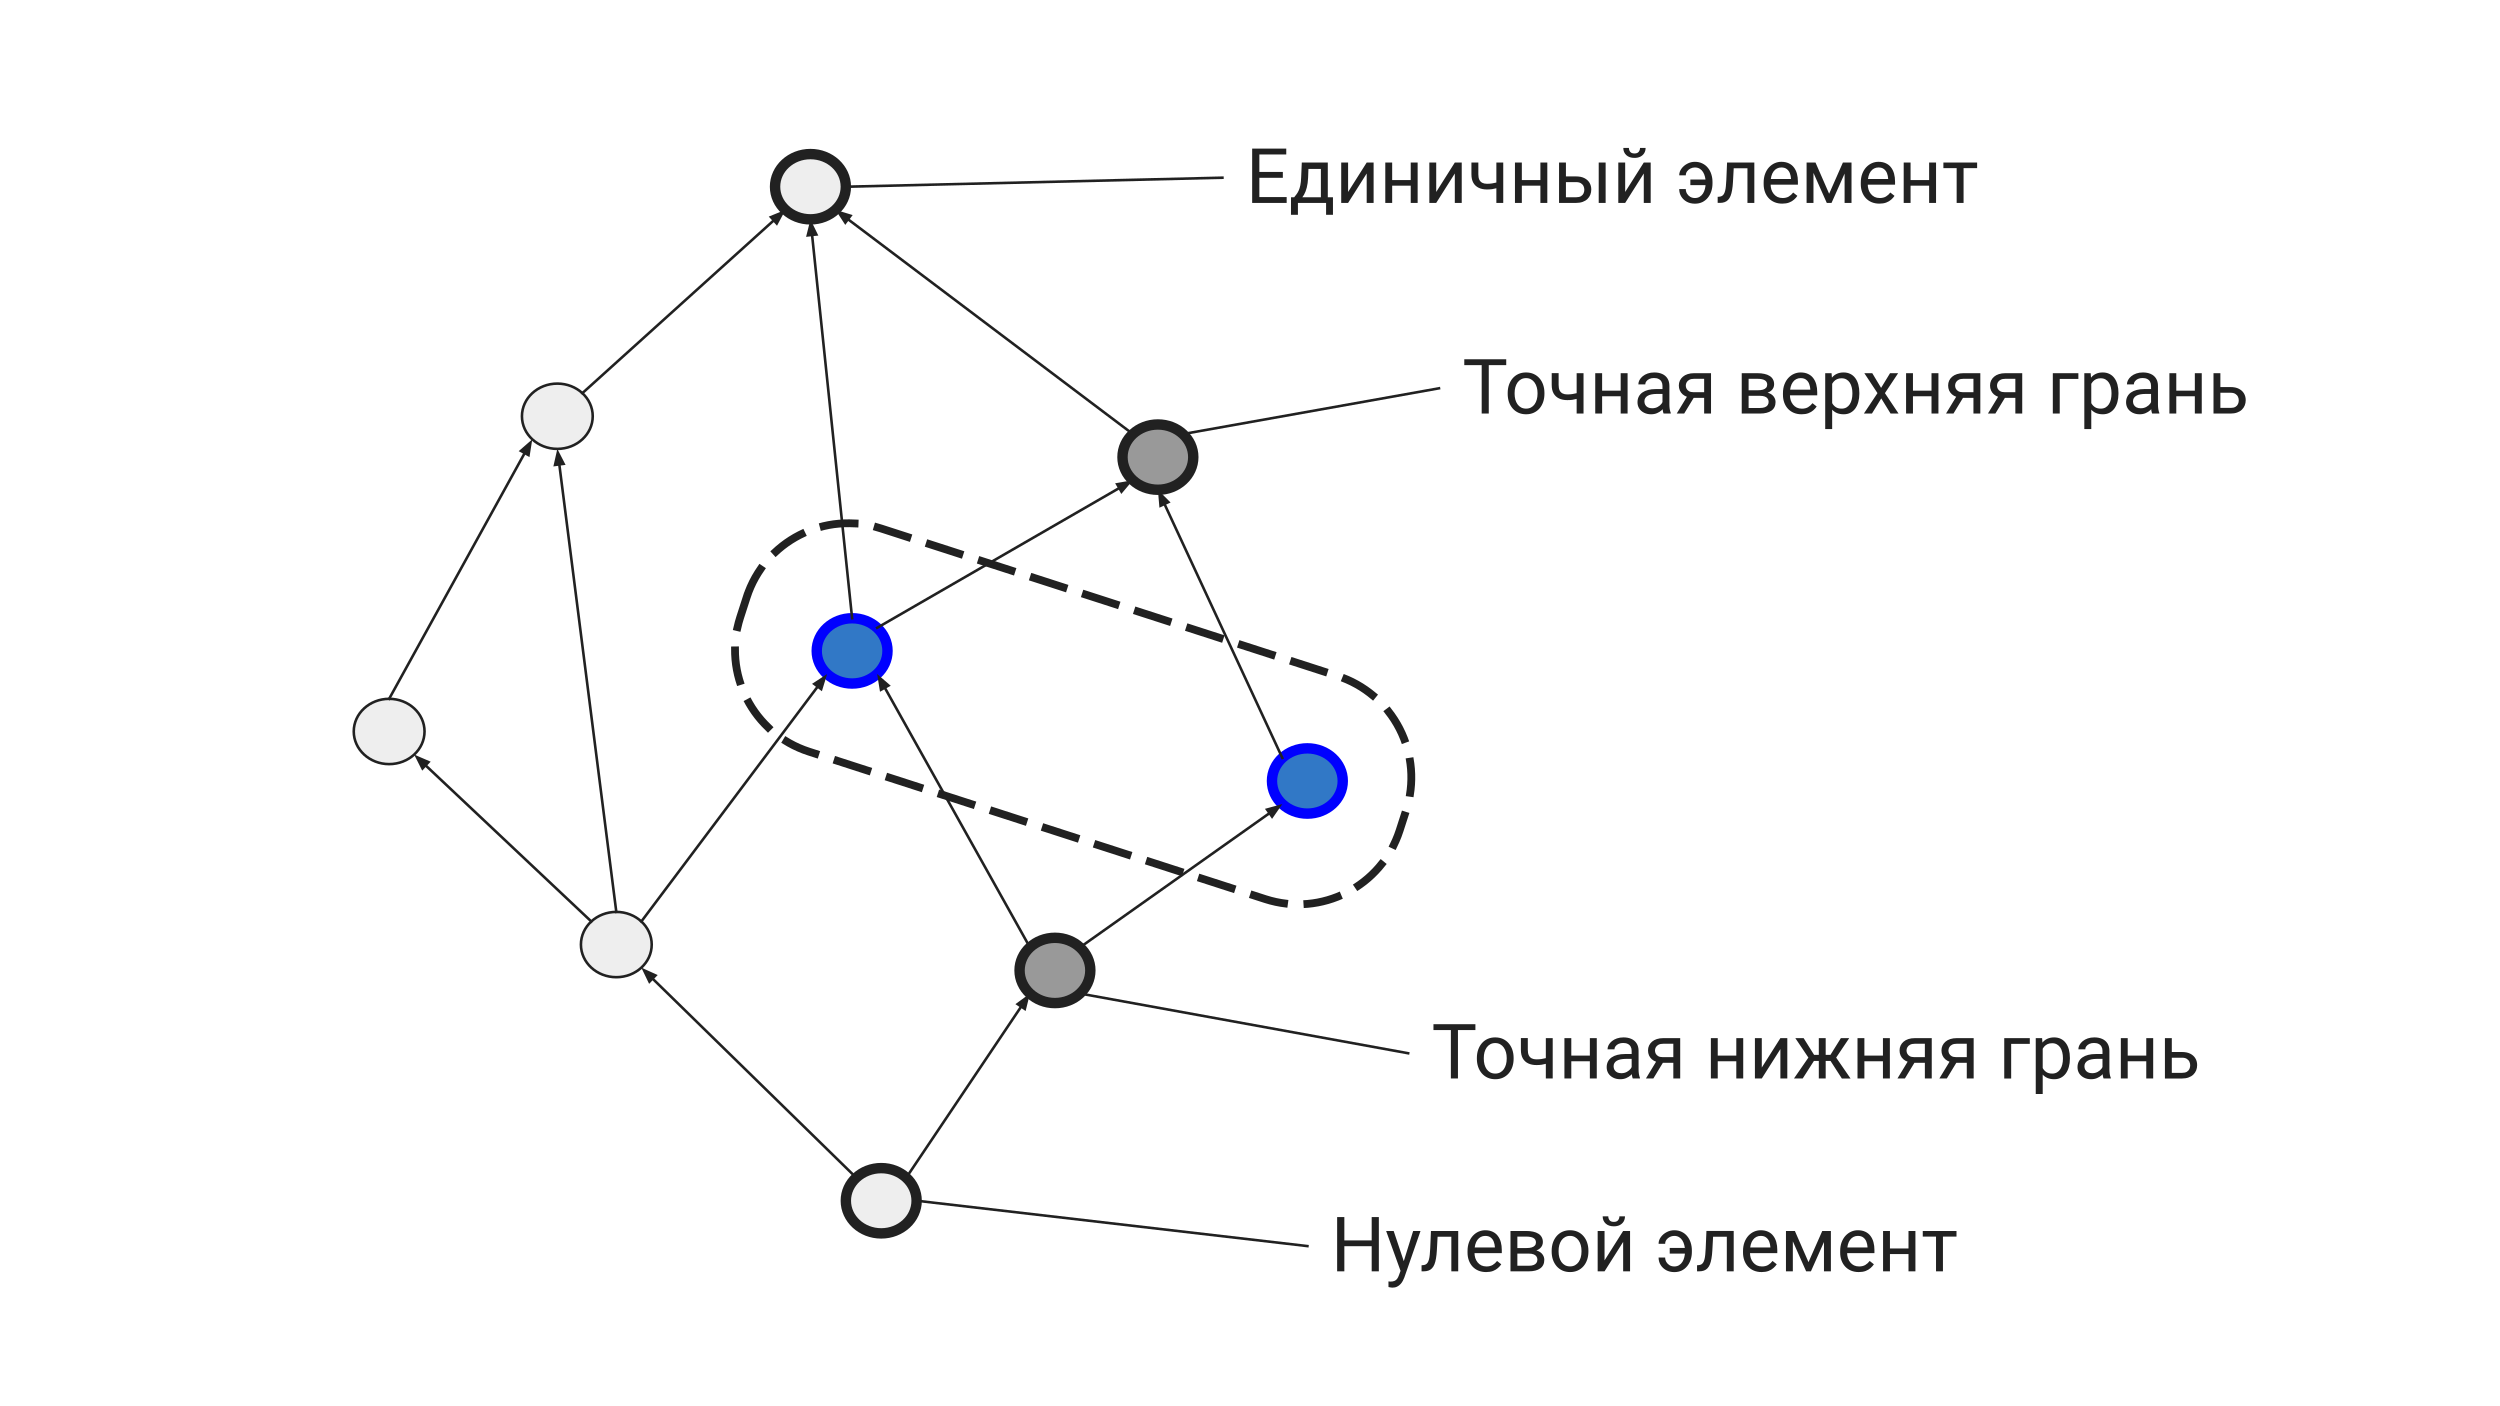 <svg version="1.1" viewBox="0.0 0.0 960.0 540.0" fill="none" stroke="none" stroke-linecap="square" stroke-miterlimit="10" xmlns:xlink="http://www.w3.org/1999/xlink" xmlns="http://www.w3.org/2000/svg"><rect x="0.0" y="0.0" width="960.0" height="540.0" fill="#333333" stroke="none"/><clipPath id="g36c326e7edb_0_50.0"><path d="m0 0l960.0 0l0 540.0l-960.0 0l0 -540.0z" clip-rule="nonzero"/></clipPath><g clip-path="url(#g36c326e7edb_0_50.0)"><path fill="#ffffff" d="m0 0l960.0 0l0 540.0l-960.0 0z" fill-rule="evenodd"/><path fill="#000000" fill-opacity="0.0" d="m889.497 489.577l57.606 0l0 41.323l-57.606 0z" fill-rule="evenodd"/><path fill="#eeeeee" d="m297.619 71.698l0 0c0 -6.923 6.085 -12.535 13.591 -12.535l0 0c7.506 0 13.591 5.612 13.591 12.535l0 0c0 6.923 -6.085 12.535 -13.591 12.535l0 0c-7.506 0 -13.591 -5.612 -13.591 -12.535z" fill-rule="evenodd"/><path stroke="#212121" stroke-width="4.0" stroke-linejoin="round" stroke-linecap="butt" d="m297.619 71.698l0 0c0 -6.923 6.085 -12.535 13.591 -12.535l0 0c7.506 0 13.591 5.612 13.591 12.535l0 0c0 6.923 -6.085 12.535 -13.591 12.535l0 0c-7.506 0 -13.591 -5.612 -13.591 -12.535z" fill-rule="evenodd"/><path fill="#eeeeee" d="m200.425 159.835l0 0c0 -6.923 6.085 -12.535 13.591 -12.535l0 0c7.506 0 13.591 5.612 13.591 12.535l0 0c0 6.923 -6.085 12.535 -13.591 12.535l0 0c-7.506 0 -13.591 -5.612 -13.591 -12.535z" fill-rule="evenodd"/><path stroke="#212121" stroke-width="1.0" stroke-linejoin="round" stroke-linecap="butt" d="m200.425 159.835l0 0c0 -6.923 6.085 -12.535 13.591 -12.535l0 0c7.506 0 13.591 5.612 13.591 12.535l0 0c0 6.923 -6.085 12.535 -13.591 12.535l0 0c-7.506 0 -13.591 -5.612 -13.591 -12.535z" fill-rule="evenodd"/><path fill="#999999" d="m431.037 175.535l0 0c0 -6.923 6.085 -12.535 13.591 -12.535l0 0c7.506 0 13.591 5.612 13.591 12.535l0 0c0 6.923 -6.085 12.535 -13.591 12.535l0 0c-7.506 0 -13.591 -5.612 -13.591 -12.535z" fill-rule="evenodd"/><path stroke="#212121" stroke-width="4.0" stroke-linejoin="round" stroke-linecap="butt" d="m431.037 175.535l0 0c0 -6.923 6.085 -12.535 13.591 -12.535l0 0c7.506 0 13.591 5.612 13.591 12.535l0 0c0 6.923 -6.085 12.535 -13.591 12.535l0 0c-7.506 0 -13.591 -5.612 -13.591 -12.535z" fill-rule="evenodd"/><path fill="#3178c6" d="m313.622 249.944l0 0c0 -6.923 6.085 -12.535 13.591 -12.535l0 0c7.506 0 13.591 5.612 13.591 12.535l0 0c0 6.923 -6.085 12.535 -13.591 12.535l0 0c-7.506 0 -13.591 -5.612 -13.591 -12.535z" fill-rule="evenodd"/><path stroke="#0000ff" stroke-width="4.0" stroke-linejoin="round" stroke-linecap="butt" d="m313.622 249.944l0 0c0 -6.923 6.085 -12.535 13.591 -12.535l0 0c7.506 0 13.591 5.612 13.591 12.535l0 0c0 6.923 -6.085 12.535 -13.591 12.535l0 0c-7.506 0 -13.591 -5.612 -13.591 -12.535z" fill-rule="evenodd"/><path fill="#3178c6" d="m488.438 299.9l0 0c0 -6.923 6.085 -12.535 13.591 -12.535l0 0c7.506 0 13.591 5.612 13.591 12.535l0 0c0 6.923 -6.085 12.535 -13.591 12.535l0 0c-7.506 0 -13.591 -5.612 -13.591 -12.535z" fill-rule="evenodd"/><path stroke="#0000ff" stroke-width="4.0" stroke-linejoin="round" stroke-linecap="butt" d="m488.438 299.9l0 0c0 -6.923 6.085 -12.535 13.591 -12.535l0 0c7.506 0 13.591 5.612 13.591 12.535l0 0c0 6.923 -6.085 12.535 -13.591 12.535l0 0c-7.506 0 -13.591 -5.612 -13.591 -12.535z" fill-rule="evenodd"/><path fill="#eeeeee" d="m135.84 280.885l0 0c0 -6.923 6.085 -12.535 13.591 -12.535l0 0c7.506 0 13.591 5.612 13.591 12.535l0 0c0 6.923 -6.085 12.535 -13.591 12.535l0 0c-7.506 0 -13.591 -5.612 -13.591 -12.535z" fill-rule="evenodd"/><path stroke="#212121" stroke-width="1.0" stroke-linejoin="round" stroke-linecap="butt" d="m135.84 280.885l0 0c0 -6.923 6.085 -12.535 13.591 -12.535l0 0c7.506 0 13.591 5.612 13.591 12.535l0 0c0 6.923 -6.085 12.535 -13.591 12.535l0 0c-7.506 0 -13.591 -5.612 -13.591 -12.535z" fill-rule="evenodd"/><path fill="#eeeeee" d="m324.801 461.089l0 0c0 -6.923 6.085 -12.535 13.591 -12.535l0 0c7.506 0 13.591 5.612 13.591 12.535l0 0c0 6.923 -6.085 12.535 -13.591 12.535l0 0c-7.506 0 -13.591 -5.612 -13.591 -12.535z" fill-rule="evenodd"/><path stroke="#212121" stroke-width="4.0" stroke-linejoin="round" stroke-linecap="butt" d="m324.801 461.089l0 0c0 -6.923 6.085 -12.535 13.591 -12.535l0 0c7.506 0 13.591 5.612 13.591 12.535l0 0c0 6.923 -6.085 12.535 -13.591 12.535l0 0c-7.506 0 -13.591 -5.612 -13.591 -12.535z" fill-rule="evenodd"/><path fill="#eeeeee" d="m223.076 362.709l0 0c0 -6.923 6.085 -12.535 13.591 -12.535l0 0c7.506 0 13.591 5.612 13.591 12.535l0 0c0 6.923 -6.085 12.535 -13.591 12.535l0 0c-7.506 0 -13.591 -5.612 -13.591 -12.535z" fill-rule="evenodd"/><path stroke="#212121" stroke-width="1.0" stroke-linejoin="round" stroke-linecap="butt" d="m223.076 362.709l0 0c0 -6.923 6.085 -12.535 13.591 -12.535l0 0c7.506 0 13.591 5.612 13.591 12.535l0 0c0 6.923 -6.085 12.535 -13.591 12.535l0 0c-7.506 0 -13.591 -5.612 -13.591 -12.535z" fill-rule="evenodd"/><path fill="#999999" d="m391.509 372.651l0 0c0 -6.923 6.085 -12.535 13.591 -12.535l0 0c7.506 0 13.591 5.612 13.591 12.535l0 0c0 6.923 -6.085 12.535 -13.591 12.535l0 0c-7.506 0 -13.591 -5.612 -13.591 -12.535z" fill-rule="evenodd"/><path stroke="#212121" stroke-width="4.0" stroke-linejoin="round" stroke-linecap="butt" d="m391.509 372.651l0 0c0 -6.923 6.085 -12.535 13.591 -12.535l0 0c7.506 0 13.591 5.612 13.591 12.535l0 0c0 6.923 -6.085 12.535 -13.591 12.535l0 0c-7.506 0 -13.591 -5.612 -13.591 -12.535z" fill-rule="evenodd"/><path fill="#000000" fill-opacity="0.0" d="m328.781 452.225l-82.52 -80.661" fill-rule="evenodd"/><path stroke="#212121" stroke-width="1.0" stroke-linejoin="round" stroke-linecap="butt" d="m328.781 452.225l-78.229 -76.467" fill-rule="evenodd"/><path fill="#212121" stroke="#212121" stroke-width="1.0" stroke-linecap="butt" d="m251.707 374.577l-4.4 -1.991l2.091 4.353z" fill-rule="evenodd"/><path fill="#000000" fill-opacity="0.0" d="m348.001 452.225l47.496 -70.709" fill-rule="evenodd"/><path stroke="#212121" stroke-width="1.0" stroke-linejoin="round" stroke-linecap="butt" d="m348.001 452.225l44.15 -65.728" fill-rule="evenodd"/><path fill="#212121" stroke="#212121" stroke-width="1.0" stroke-linecap="butt" d="m393.523 387.418l1.159 -4.688l-3.902 2.846z" fill-rule="evenodd"/><path fill="#000000" fill-opacity="0.0" d="m227.057 353.845l-68.032 -64.094" fill-rule="evenodd"/><path stroke="#212121" stroke-width="1.0" stroke-linejoin="round" stroke-linecap="butt" d="m227.057 353.845l-63.664 -59.98" fill-rule="evenodd"/><path fill="#212121" stroke="#212121" stroke-width="1.0" stroke-linecap="butt" d="m164.525 292.662l-4.436 -1.91l2.17 4.314z" fill-rule="evenodd"/><path fill="#000000" fill-opacity="0.0" d="m414.71 363.787l77.701 -55.024" fill-rule="evenodd"/><path stroke="#212121" stroke-width="1.0" stroke-linejoin="round" stroke-linecap="butt" d="m414.71 363.787l72.804 -51.556" fill-rule="evenodd"/><path fill="#212121" stroke="#212121" stroke-width="1.0" stroke-linecap="butt" d="m488.469 313.579l2.749 -3.971l-4.658 1.275z" fill-rule="evenodd"/><path fill="#000000" fill-opacity="0.0" d="m395.49 363.787l-58.677 -104.976" fill-rule="evenodd"/><path stroke="#212121" stroke-width="1.0" stroke-linejoin="round" stroke-linecap="butt" d="m395.49 363.787l-55.75 -99.739" fill-rule="evenodd"/><path fill="#212121" stroke="#212121" stroke-width="1.0" stroke-linecap="butt" d="m341.182 263.242l-3.656 -3.155l0.772 4.767z" fill-rule="evenodd"/><path fill="#000000" fill-opacity="0.0" d="m246.277 353.845l71.339 -95.024" fill-rule="evenodd"/><path stroke="#212121" stroke-width="1.0" stroke-linejoin="round" stroke-linecap="butt" d="m246.277 353.845l67.736 -90.225" fill-rule="evenodd"/><path fill="#212121" stroke="#212121" stroke-width="1.0" stroke-linecap="butt" d="m315.334 264.611l1.404 -4.621l-4.046 2.638z" fill-rule="evenodd"/><path fill="#000000" fill-opacity="0.0" d="m236.661 350.165l-22.646 -177.795" fill-rule="evenodd"/><path stroke="#212121" stroke-width="1.0" stroke-linejoin="round" stroke-linecap="butt" d="m236.661 350.165l-21.888 -171.843" fill-rule="evenodd"/><path fill="#212121" stroke="#212121" stroke-width="1.0" stroke-linecap="butt" d="m216.412 178.113l-2.212 -4.293l-1.065 4.71z" fill-rule="evenodd"/><path fill="#000000" fill-opacity="0.0" d="m149.43 268.349l54.961 -99.654" fill-rule="evenodd"/><path stroke="#212121" stroke-width="1.0" stroke-linejoin="round" stroke-linecap="butt" d="m149.43 268.349l52.063 -94.4" fill-rule="evenodd"/><path fill="#212121" stroke="#212121" stroke-width="1.0" stroke-linecap="butt" d="m202.94 174.747l0.745 -4.771l-3.638 3.176z" fill-rule="evenodd"/><path fill="#000000" fill-opacity="0.0" d="m223.626 150.971l77.984 -70.394" fill-rule="evenodd"/><path stroke="#212121" stroke-width="1.0" stroke-linejoin="round" stroke-linecap="butt" d="m223.626 150.971l73.53 -66.373" fill-rule="evenodd"/><path fill="#212121" stroke="#212121" stroke-width="1.0" stroke-linecap="butt" d="m298.263 85.823l2.262 -4.267l-4.475 1.815z" fill-rule="evenodd"/><path fill="#000000" fill-opacity="0.0" d="m435.017 166.672l-114.205 -86.11" fill-rule="evenodd"/><path stroke="#212121" stroke-width="1.0" stroke-linejoin="round" stroke-linecap="butt" d="m435.017 166.672l-109.414 -82.498" fill-rule="evenodd"/><path fill="#212121" stroke="#212121" stroke-width="1.0" stroke-linecap="butt" d="m326.598 82.855l-4.618 -1.413l2.629 4.051z" fill-rule="evenodd"/><path fill="#000000" fill-opacity="0.0" d="m336.823 241.08l98.205 -56.693" fill-rule="evenodd"/><path stroke="#212121" stroke-width="1.0" stroke-linejoin="round" stroke-linecap="butt" d="m336.823 241.08l93.008 -53.693" fill-rule="evenodd"/><path fill="#212121" stroke="#212121" stroke-width="1.0" stroke-linecap="butt" d="m430.657 188.817l3.104 -3.699l-4.756 0.838z" fill-rule="evenodd"/><path fill="#000000" fill-opacity="0.0" d="m327.213 237.408l-16.0 -153.165" fill-rule="evenodd"/><path stroke="#212121" stroke-width="1.0" stroke-linejoin="round" stroke-linecap="butt" d="m327.213 237.408l-15.377 -147.198" fill-rule="evenodd"/><path fill="#212121" stroke="#212121" stroke-width="1.0" stroke-linecap="butt" d="m313.479 90.039l-2.114 -4.342l-1.171 4.685z" fill-rule="evenodd"/><path fill="#000000" fill-opacity="0.0" d="m492.407 291.031l-47.78 -102.961" fill-rule="evenodd"/><path stroke="#212121" stroke-width="1.0" stroke-linejoin="round" stroke-linecap="butt" d="m492.407 291.031l-45.254 -97.518" fill-rule="evenodd"/><path fill="#212121" stroke="#212121" stroke-width="1.0" stroke-linecap="butt" d="m448.651 192.818l-3.409 -3.421l0.412 4.812z" fill-rule="evenodd"/><path fill="#000000" fill-opacity="0.0" d="m552.562 121.643l331.874 0l0 54.929l-331.874 0z" fill-rule="evenodd"/><path fill="#212121" d="m571.687 137.959l0 20.844l-2.719 0l0 -20.844l2.719 0zm6.703 0l0 2.25l-16.109 0l0 -2.25l16.109 0zm0.566 13.266l0 -0.328q0 -1.672 0.484 -3.109q0.5 -1.438 1.406 -2.5q0.922 -1.078 2.219 -1.672q1.312 -0.594 2.922 -0.594q1.641 0 2.953 0.594q1.312 0.594 2.234 1.672q0.922 1.062 1.406 2.5q0.484 1.438 0.484 3.109l0 0.328q0 1.672 -0.484 3.109q-0.484 1.438 -1.406 2.5q-0.922 1.062 -2.219 1.656q-1.297 0.594 -2.938 0.594q-1.625 0 -2.938 -0.594q-1.297 -0.594 -2.219 -1.656q-0.922 -1.062 -1.422 -2.5q-0.484 -1.438 -0.484 -3.109zm2.656 -0.328l0 0.328q0 1.156 0.266 2.188q0.281 1.016 0.828 1.812q0.547 0.781 1.375 1.234q0.844 0.453 1.938 0.453q1.094 0 1.906 -0.453q0.828 -0.453 1.375 -1.234q0.547 -0.797 0.828 -1.812q0.281 -1.031 0.281 -2.188l0 -0.328q0 -1.141 -0.281 -2.156q-0.281 -1.031 -0.844 -1.828q-0.547 -0.797 -1.375 -1.25q-0.812 -0.469 -1.922 -0.469q-1.078 0 -1.906 0.469q-0.828 0.453 -1.375 1.25q-0.547 0.797 -0.828 1.828q-0.266 1.016 -0.266 2.156zm26.461 -7.594l0 15.5l-2.641 0l0 -15.5l2.641 0zm-0.906 7.125l0 2.172q-0.797 0.297 -1.625 0.547q-0.812 0.234 -1.734 0.375q-0.906 0.125 -1.969 0.125q-1.828 0 -3.172 -0.641q-1.344 -0.641 -2.078 -1.922q-0.734 -1.297 -0.734 -3.281l0 -4.516l2.656 0l0 4.516q0 1.297 0.375 2.094q0.391 0.797 1.141 1.188q0.75 0.375 1.812 0.375q1.031 0 1.938 -0.141q0.922 -0.141 1.75 -0.359q0.844 -0.234 1.641 -0.531zm15.687 -0.406l0 2.156l-8.188 0l0 -2.156l8.188 0zm-7.641 -6.719l0 15.5l-2.641 0l0 -15.5l2.641 0zm9.781 0l0 15.5l-2.656 0l0 -15.5l2.656 0zm13.397 12.844l0 -7.969q0 -0.922 -0.375 -1.594q-0.359 -0.688 -1.094 -1.047q-0.719 -0.375 -1.797 -0.375q-1.0 0 -1.75 0.344q-0.75 0.344 -1.172 0.906q-0.422 0.547 -0.422 1.188l-2.656 0q0 -0.828 0.422 -1.641q0.438 -0.812 1.25 -1.484q0.812 -0.672 1.938 -1.062q1.141 -0.391 2.547 -0.391q1.688 0 2.984 0.578q1.297 0.562 2.031 1.719q0.75 1.156 0.75 2.891l0 7.219q0 0.766 0.125 1.641q0.141 0.875 0.406 1.5l0 0.234l-2.766 0q-0.188 -0.453 -0.312 -1.219q-0.109 -0.766 -0.109 -1.438zm0.453 -6.734l0.031 1.859l-2.672 0q-1.141 0 -2.031 0.188q-0.875 0.172 -1.484 0.531q-0.594 0.359 -0.922 0.891q-0.312 0.531 -0.312 1.25q0 0.734 0.328 1.344q0.344 0.594 1.0 0.953q0.672 0.344 1.641 0.344q1.219 0 2.141 -0.516q0.938 -0.516 1.484 -1.25q0.562 -0.75 0.594 -1.453l1.141 1.266q-0.109 0.609 -0.547 1.344q-0.438 0.719 -1.188 1.391q-0.734 0.656 -1.75 1.094q-1.0 0.438 -2.266 0.438q-1.562 0 -2.75 -0.609q-1.188 -0.609 -1.844 -1.641q-0.641 -1.047 -0.641 -2.344q0 -1.25 0.484 -2.188q0.484 -0.953 1.406 -1.594q0.922 -0.641 2.203 -0.969q1.297 -0.328 2.875 -0.328l3.078 0zm9.5 2.0l2.859 0l-4.484 7.391l-2.859 0l4.484 -7.391zm2.219 -8.109l6.469 0l0 15.5l-2.641 0l0 -13.344l-3.828 0q-1.125 0 -1.844 0.375q-0.719 0.375 -1.047 0.984q-0.328 0.594 -0.328 1.25q0 0.625 0.297 1.203q0.297 0.578 0.938 0.953q0.656 0.375 1.672 0.375l4.859 0l0 2.172l-4.859 0q-1.328 0 -2.359 -0.359q-1.031 -0.359 -1.75 -0.984q-0.719 -0.641 -1.094 -1.5q-0.375 -0.875 -0.375 -1.891q0 -1.016 0.391 -1.875q0.406 -0.859 1.156 -1.5q0.75 -0.656 1.844 -1.0q1.094 -0.359 2.5 -0.359zm25.293 8.688l-5.094 0l-0.016 -2.125l4.141 0q1.234 0 2.062 -0.234q0.828 -0.25 1.234 -0.734q0.422 -0.484 0.422 -1.203q0 -0.562 -0.234 -0.984q-0.234 -0.422 -0.719 -0.703q-0.469 -0.281 -1.172 -0.406q-0.688 -0.141 -1.609 -0.141l-3.406 0l0 13.344l-2.641 0l0 -15.5l6.047 0q1.469 0 2.641 0.266q1.188 0.25 2.016 0.781q0.844 0.516 1.281 1.328q0.453 0.797 0.453 1.891q0 0.688 -0.281 1.328q-0.281 0.625 -0.844 1.109q-0.562 0.484 -1.375 0.797q-0.812 0.312 -1.875 0.391l-1.031 0.797zm0 6.812l-6.047 0l1.312 -2.141l4.734 0q1.094 0 1.828 -0.281q0.734 -0.281 1.094 -0.797q0.375 -0.531 0.375 -1.266q0 -0.734 -0.375 -1.25q-0.359 -0.531 -1.094 -0.797q-0.734 -0.281 -1.828 -0.281l-4.031 0l0.031 -2.125l5.031 0l0.953 0.797q1.281 0.109 2.156 0.641q0.891 0.531 1.344 1.344q0.469 0.797 0.469 1.75q0 1.078 -0.406 1.922q-0.406 0.828 -1.188 1.375q-0.766 0.547 -1.875 0.828q-1.094 0.281 -2.484 0.281zm15.925 0.281q-1.625 0 -2.938 -0.547q-1.312 -0.547 -2.25 -1.547q-0.938 -1.016 -1.438 -2.391q-0.5 -1.375 -0.5 -3.0l0 -0.594q0 -1.891 0.562 -3.375q0.562 -1.484 1.516 -2.516q0.969 -1.031 2.172 -1.562q1.219 -0.531 2.531 -0.531q1.656 0 2.859 0.578q1.219 0.562 1.984 1.594q0.781 1.016 1.156 2.406q0.375 1.375 0.375 3.016l0 1.188l-11.578 0l0 -2.172l8.922 0l0 -0.188q-0.062 -1.031 -0.422 -2.0q-0.359 -0.984 -1.156 -1.609q-0.781 -0.641 -2.141 -0.641q-0.906 0 -1.672 0.391q-0.75 0.375 -1.297 1.125q-0.547 0.734 -0.844 1.812q-0.297 1.078 -0.297 2.484l0 0.594q0 1.109 0.297 2.078q0.312 0.953 0.906 1.688q0.594 0.734 1.438 1.156q0.859 0.406 1.953 0.406q1.406 0 2.375 -0.562q0.969 -0.578 1.703 -1.547l1.609 1.281q-0.5 0.75 -1.281 1.438q-0.766 0.688 -1.891 1.125q-1.125 0.422 -2.656 0.422zm11.771 -12.797l0 18.469l-2.672 0l0 -21.453l2.438 0l0.234 2.984zm10.438 4.641l0 0.297q0 1.688 -0.406 3.141q-0.391 1.438 -1.156 2.5q-0.766 1.047 -1.891 1.641q-1.109 0.578 -2.562 0.578q-1.469 0 -2.609 -0.484q-1.125 -0.484 -1.922 -1.406q-0.781 -0.938 -1.25 -2.234q-0.469 -1.312 -0.641 -2.938l0 -1.609q0.172 -1.719 0.641 -3.078q0.484 -1.359 1.266 -2.328q0.781 -0.969 1.891 -1.469q1.125 -0.516 2.578 -0.516q1.469 0 2.594 0.562q1.141 0.562 1.906 1.609q0.781 1.047 1.172 2.5q0.391 1.453 0.391 3.234zm-2.672 0.297l0 -0.297q0 -1.156 -0.25 -2.172q-0.234 -1.031 -0.75 -1.812q-0.5 -0.781 -1.297 -1.234q-0.781 -0.453 -1.859 -0.453q-1.0 0 -1.75 0.344q-0.734 0.344 -1.25 0.922q-0.516 0.578 -0.844 1.328q-0.312 0.734 -0.469 1.516l0 3.703q0.281 1.016 0.797 1.891q0.516 0.875 1.375 1.422q0.859 0.531 2.172 0.531q1.062 0 1.844 -0.453q0.781 -0.453 1.281 -1.234q0.516 -0.797 0.75 -1.812q0.25 -1.031 0.25 -2.188zm7.629 -7.922l3.391 5.641l3.438 -5.641l3.109 0l-5.078 7.656l5.234 7.844l-3.062 0l-3.578 -5.812l-3.578 5.812l-3.094 0l5.219 -7.844l-5.047 -7.656l3.047 0zm23.268 6.719l0 2.156l-8.188 0l0 -2.156l8.188 0zm-7.641 -6.719l0 15.5l-2.641 0l0 -15.5l2.641 0zm9.781 0l0 15.5l-2.656 0l0 -15.5l2.656 0zm7.397 8.109l2.859 0l-4.484 7.391l-2.859 0l4.484 -7.391zm2.219 -8.109l6.469 0l0 15.5l-2.641 0l0 -13.344l-3.828 0q-1.125 0 -1.844 0.375q-0.719 0.375 -1.047 0.984q-0.328 0.594 -0.328 1.25q0 0.625 0.297 1.203q0.297 0.578 0.938 0.953q0.656 0.375 1.672 0.375l4.859 0l0 2.172l-4.859 0q-1.328 0 -2.359 -0.359q-1.031 -0.359 -1.75 -0.984q-0.719 -0.641 -1.094 -1.5q-0.375 -0.875 -0.375 -1.891q0 -1.016 0.391 -1.875q0.406 -0.859 1.156 -1.5q0.75 -0.656 1.844 -1.0q1.094 -0.359 2.5 -0.359zm13.877 8.109l2.859 0l-4.484 7.391l-2.859 0l4.484 -7.391zm2.219 -8.109l6.469 0l0 15.5l-2.641 0l0 -13.344l-3.828 0q-1.125 0 -1.844 0.375q-0.719 0.375 -1.047 0.984q-0.328 0.594 -0.328 1.25q0 0.625 0.297 1.203q0.297 0.578 0.938 0.953q0.656 0.375 1.672 0.375l4.859 0l0 2.172l-4.859 0q-1.328 0 -2.359 -0.359q-1.031 -0.359 -1.75 -0.984q-0.719 -0.641 -1.094 -1.5q-0.375 -0.875 -0.375 -1.891q0 -1.016 0.391 -1.875q0.406 -0.859 1.156 -1.5q0.75 -0.656 1.844 -1.0q1.094 -0.359 2.5 -0.359zm28.027 0l0 2.203l-7.156 0l0 13.297l-2.656 0l0 -15.5l9.812 0zm4.956 2.984l0 18.469l-2.672 0l0 -21.453l2.438 0l0.234 2.984zm10.438 4.641l0 0.297q0 1.688 -0.406 3.141q-0.391 1.438 -1.156 2.5q-0.766 1.047 -1.891 1.641q-1.109 0.578 -2.562 0.578q-1.469 0 -2.609 -0.484q-1.125 -0.484 -1.922 -1.406q-0.781 -0.938 -1.25 -2.234q-0.469 -1.312 -0.641 -2.938l0 -1.609q0.172 -1.719 0.641 -3.078q0.484 -1.359 1.266 -2.328q0.781 -0.969 1.891 -1.469q1.125 -0.516 2.578 -0.516q1.469 0 2.594 0.562q1.141 0.562 1.906 1.609q0.781 1.047 1.172 2.5q0.391 1.453 0.391 3.234zm-2.672 0.297l0 -0.297q0 -1.156 -0.25 -2.172q-0.234 -1.031 -0.75 -1.812q-0.5 -0.781 -1.297 -1.234q-0.781 -0.453 -1.859 -0.453q-1.0 0 -1.75 0.344q-0.734 0.344 -1.25 0.922q-0.516 0.578 -0.844 1.328q-0.312 0.734 -0.469 1.516l0 3.703q0.281 1.016 0.797 1.891q0.516 0.875 1.375 1.422q0.859 0.531 2.172 0.531q1.062 0 1.844 -0.453q0.781 -0.453 1.281 -1.234q0.516 -0.797 0.75 -1.812q0.25 -1.031 0.25 -2.188zm15.187 4.922l0 -7.969q0 -0.922 -0.375 -1.594q-0.359 -0.688 -1.094 -1.047q-0.719 -0.375 -1.797 -0.375q-1.0 0 -1.75 0.344q-0.75 0.344 -1.172 0.906q-0.422 0.547 -0.422 1.188l-2.656 0q0 -0.828 0.422 -1.641q0.438 -0.812 1.25 -1.484q0.812 -0.672 1.938 -1.062q1.141 -0.391 2.547 -0.391q1.688 0 2.984 0.578q1.297 0.562 2.031 1.719q0.75 1.156 0.75 2.891l0 7.219q0 0.766 0.125 1.641q0.141 0.875 0.406 1.5l0 0.234l-2.766 0q-0.188 -0.453 -0.312 -1.219q-0.109 -0.766 -0.109 -1.438zm0.453 -6.734l0.031 1.859l-2.672 0q-1.141 0 -2.031 0.188q-0.875 0.172 -1.484 0.531q-0.594 0.359 -0.922 0.891q-0.312 0.531 -0.312 1.25q0 0.734 0.328 1.344q0.344 0.594 1.0 0.953q0.672 0.344 1.641 0.344q1.219 0 2.141 -0.516q0.938 -0.516 1.484 -1.25q0.562 -0.75 0.594 -1.453l1.141 1.266q-0.109 0.609 -0.547 1.344q-0.438 0.719 -1.188 1.391q-0.734 0.656 -1.75 1.094q-1.0 0.438 -2.266 0.438q-1.562 0 -2.75 -0.609q-1.188 -0.609 -1.844 -1.641q-0.641 -1.047 -0.641 -2.344q0 -1.25 0.484 -2.188q0.484 -0.953 1.406 -1.594q0.922 -0.641 2.203 -0.969q1.297 -0.328 2.875 -0.328l3.078 0zm16.875 0.609l0 2.156l-8.188 0l0 -2.156l8.188 0zm-7.641 -6.719l0 15.5l-2.641 0l0 -15.5l2.641 0zm9.781 0l0 15.5l-2.656 0l0 -15.5l2.656 0zm6.444 5.328l4.641 0q1.875 0 3.156 0.656q1.297 0.656 1.969 1.797q0.672 1.125 0.672 2.578q0 1.078 -0.375 2.016q-0.375 0.938 -1.109 1.641q-0.734 0.703 -1.828 1.094q-1.078 0.391 -2.484 0.391l-6.578 0l0 -15.5l2.641 0l0 13.328l3.938 0q1.156 0 1.844 -0.406q0.688 -0.422 0.984 -1.078q0.297 -0.672 0.297 -1.391q0 -0.703 -0.297 -1.375q-0.297 -0.672 -0.984 -1.109q-0.688 -0.453 -1.844 -0.453l-4.641 0l0 -2.188z" fill-rule="nonzero"/><path fill="#000000" fill-opacity="0.0" d="m552.562 149.108l-98.331 17.575" fill-rule="evenodd"/><path stroke="#212121" stroke-width="1.0" stroke-linejoin="round" stroke-linecap="butt" d="m552.562 149.108l-98.331 17.575" fill-rule="evenodd"/><path fill="#000000" fill-opacity="0.0" d="m540.727 376.982l336.22 0l0 54.929l-336.22 0z" fill-rule="evenodd"/><path fill="#212121" d="m559.852 393.298l0 20.844l-2.719 0l0 -20.844l2.719 0zm6.703 0l0 2.25l-16.109 0l0 -2.25l16.109 0zm0.566 13.266l0 -0.328q0 -1.672 0.484 -3.109q0.5 -1.438 1.406 -2.5q0.922 -1.078 2.219 -1.672q1.312 -0.594 2.922 -0.594q1.641 0 2.953 0.594q1.312 0.594 2.234 1.672q0.922 1.062 1.406 2.5q0.484 1.438 0.484 3.109l0 0.328q0 1.672 -0.484 3.109q-0.484 1.438 -1.406 2.5q-0.922 1.062 -2.219 1.656q-1.297 0.594 -2.938 0.594q-1.625 0 -2.938 -0.594q-1.297 -0.594 -2.219 -1.656q-0.922 -1.062 -1.422 -2.5q-0.484 -1.438 -0.484 -3.109zm2.656 -0.328l0 0.328q0 1.156 0.266 2.188q0.281 1.016 0.828 1.812q0.547 0.781 1.375 1.234q0.844 0.453 1.938 0.453q1.094 0 1.906 -0.453q0.828 -0.453 1.375 -1.234q0.547 -0.797 0.828 -1.812q0.281 -1.031 0.281 -2.188l0 -0.328q0 -1.141 -0.281 -2.156q-0.281 -1.031 -0.844 -1.828q-0.547 -0.797 -1.375 -1.25q-0.812 -0.469 -1.922 -0.469q-1.078 0 -1.906 0.469q-0.828 0.453 -1.375 1.25q-0.547 0.797 -0.828 1.828q-0.266 1.016 -0.266 2.156zm26.461 -7.594l0 15.5l-2.641 0l0 -15.5l2.641 0zm-0.906 7.125l0 2.172q-0.797 0.297 -1.625 0.547q-0.812 0.234 -1.734 0.375q-0.906 0.125 -1.969 0.125q-1.828 0 -3.172 -0.641q-1.344 -0.641 -2.078 -1.922q-0.734 -1.297 -0.734 -3.281l0 -4.516l2.656 0l0 4.516q0 1.297 0.375 2.094q0.391 0.797 1.141 1.188q0.75 0.375 1.812 0.375q1.031 0 1.938 -0.141q0.922 -0.141 1.75 -0.359q0.844 -0.234 1.641 -0.531zm15.687 -0.406l0 2.156l-8.188 0l0 -2.156l8.188 0zm-7.641 -6.719l0 15.5l-2.641 0l0 -15.5l2.641 0zm9.781 0l0 15.5l-2.656 0l0 -15.5l2.656 0zm13.397 12.844l0 -7.969q0 -0.922 -0.375 -1.594q-0.359 -0.688 -1.094 -1.047q-0.719 -0.375 -1.797 -0.375q-1.0 0 -1.75 0.344q-0.75 0.344 -1.172 0.906q-0.422 0.547 -0.422 1.188l-2.656 0q0 -0.828 0.422 -1.641q0.438 -0.812 1.25 -1.484q0.812 -0.672 1.938 -1.062q1.141 -0.391 2.547 -0.391q1.688 0 2.984 0.578q1.297 0.562 2.031 1.719q0.75 1.156 0.75 2.891l0 7.219q0 0.766 0.125 1.641q0.141 0.875 0.406 1.5l0 0.234l-2.766 0q-0.188 -0.453 -0.312 -1.219q-0.109 -0.766 -0.109 -1.438zm0.453 -6.734l0.031 1.859l-2.672 0q-1.141 0 -2.031 0.188q-0.875 0.172 -1.484 0.531q-0.594 0.359 -0.922 0.891q-0.312 0.531 -0.312 1.25q0 0.734 0.328 1.344q0.344 0.594 1.0 0.953q0.672 0.344 1.641 0.344q1.219 0 2.141 -0.516q0.938 -0.516 1.484 -1.25q0.562 -0.75 0.594 -1.453l1.141 1.266q-0.109 0.609 -0.547 1.344q-0.438 0.719 -1.188 1.391q-0.734 0.656 -1.75 1.094q-1.0 0.438 -2.266 0.438q-1.562 0 -2.75 -0.609q-1.188 -0.609 -1.844 -1.641q-0.641 -1.047 -0.641 -2.344q0 -1.25 0.484 -2.188q0.484 -0.953 1.406 -1.594q0.922 -0.641 2.203 -0.969q1.297 -0.328 2.875 -0.328l3.078 0zm9.5 2.0l2.859 0l-4.484 7.391l-2.859 0l4.484 -7.391zm2.219 -8.109l6.469 0l0 15.5l-2.641 0l0 -13.344l-3.828 0q-1.125 0 -1.844 0.375q-0.719 0.375 -1.047 0.984q-0.328 0.594 -0.328 1.25q0 0.625 0.297 1.203q0.297 0.578 0.938 0.953q0.656 0.375 1.672 0.375l4.859 0l0 2.172l-4.859 0q-1.328 0 -2.359 -0.359q-1.031 -0.359 -1.75 -0.984q-0.719 -0.641 -1.094 -1.5q-0.375 -0.875 -0.375 -1.891q0 -1.016 0.391 -1.875q0.406 -0.859 1.156 -1.5q0.75 -0.656 1.844 -1.0q1.094 -0.359 2.5 -0.359zm28.527 6.719l0 2.156l-8.188 0l0 -2.156l8.188 0zm-7.641 -6.719l0 15.5l-2.641 0l0 -15.5l2.641 0zm9.781 0l0 15.5l-2.656 0l0 -15.5l2.656 0zm7.131 11.297l7.141 -11.297l2.656 0l0 15.5l-2.656 0l0 -11.297l-7.141 11.297l-2.641 0l0 -15.5l2.641 0l0 11.297zm18.755 -2.547l-5.875 -8.75l3.188 0l4.016 6.422l3.094 0l-0.391 2.328l-4.031 0zm1.438 -0.266l-4.484 7.016l-3.359 0l6.172 -8.938l1.672 1.922zm4.344 -8.484l0 15.5l-2.641 0l0 -15.5l2.641 0zm9.031 0l-5.859 8.75l-4.047 0l-0.406 -2.328l3.109 0l4.0 -6.422l3.203 0zm-2.828 15.5l-4.516 -7.016l1.703 -1.922l6.156 8.938l-3.344 0zm16.297 -8.781l0 2.156l-8.188 0l0 -2.156l8.188 0zm-7.641 -6.719l0 15.5l-2.641 0l0 -15.5l2.641 0zm9.781 0l0 15.5l-2.656 0l0 -15.5l2.656 0zm7.397 8.109l2.859 0l-4.484 7.391l-2.859 0l4.484 -7.391zm2.219 -8.109l6.469 0l0 15.5l-2.641 0l0 -13.344l-3.828 0q-1.125 0 -1.844 0.375q-0.719 0.375 -1.047 0.984q-0.328 0.594 -0.328 1.25q0 0.625 0.297 1.203q0.297 0.578 0.938 0.953q0.656 0.375 1.672 0.375l4.859 0l0 2.172l-4.859 0q-1.328 0 -2.359 -0.359q-1.031 -0.359 -1.75 -0.984q-0.719 -0.641 -1.094 -1.5q-0.375 -0.875 -0.375 -1.891q0 -1.016 0.391 -1.875q0.406 -0.859 1.156 -1.5q0.75 -0.656 1.844 -1.0q1.094 -0.359 2.5 -0.359zm13.877 8.109l2.859 0l-4.484 7.391l-2.859 0l4.484 -7.391zm2.219 -8.109l6.469 0l0 15.5l-2.641 0l0 -13.344l-3.828 0q-1.125 0 -1.844 0.375q-0.719 0.375 -1.047 0.984q-0.328 0.594 -0.328 1.25q0 0.625 0.297 1.203q0.297 0.578 0.938 0.953q0.656 0.375 1.672 0.375l4.859 0l0 2.172l-4.859 0q-1.328 0 -2.359 -0.359q-1.031 -0.359 -1.75 -0.984q-0.719 -0.641 -1.094 -1.5q-0.375 -0.875 -0.375 -1.891q0 -1.016 0.391 -1.875q0.406 -0.859 1.156 -1.5q0.75 -0.656 1.844 -1.0q1.094 -0.359 2.5 -0.359zm28.027 0l0 2.203l-7.156 0l0 13.297l-2.656 0l0 -15.5l9.812 0zm4.956 2.984l0 18.469l-2.672 0l0 -21.453l2.438 0l0.234 2.984zm10.438 4.641l0 0.297q0 1.688 -0.406 3.141q-0.391 1.438 -1.156 2.5q-0.766 1.047 -1.891 1.641q-1.109 0.578 -2.562 0.578q-1.469 0 -2.609 -0.484q-1.125 -0.484 -1.922 -1.406q-0.781 -0.938 -1.25 -2.234q-0.469 -1.312 -0.641 -2.938l0 -1.609q0.172 -1.719 0.641 -3.078q0.484 -1.359 1.266 -2.328q0.781 -0.969 1.891 -1.469q1.125 -0.516 2.578 -0.516q1.469 0 2.594 0.562q1.141 0.562 1.906 1.609q0.781 1.047 1.172 2.5q0.391 1.453 0.391 3.234zm-2.672 0.297l0 -0.297q0 -1.156 -0.25 -2.172q-0.234 -1.031 -0.75 -1.812q-0.5 -0.781 -1.297 -1.234q-0.781 -0.453 -1.859 -0.453q-1.0 0 -1.75 0.344q-0.734 0.344 -1.25 0.922q-0.516 0.578 -0.844 1.328q-0.312 0.734 -0.469 1.516l0 3.703q0.281 1.016 0.797 1.891q0.516 0.875 1.375 1.422q0.859 0.531 2.172 0.531q1.062 0 1.844 -0.453q0.781 -0.453 1.281 -1.234q0.516 -0.797 0.75 -1.812q0.25 -1.031 0.25 -2.188zm15.187 4.922l0 -7.969q0 -0.922 -0.375 -1.594q-0.359 -0.688 -1.094 -1.047q-0.719 -0.375 -1.797 -0.375q-1.0 0 -1.75 0.344q-0.75 0.344 -1.172 0.906q-0.422 0.547 -0.422 1.188l-2.656 0q0 -0.828 0.422 -1.641q0.438 -0.812 1.25 -1.484q0.812 -0.672 1.938 -1.062q1.141 -0.391 2.547 -0.391q1.688 0 2.984 0.578q1.297 0.562 2.031 1.719q0.75 1.156 0.75 2.891l0 7.219q0 0.766 0.125 1.641q0.141 0.875 0.406 1.5l0 0.234l-2.766 0q-0.188 -0.453 -0.312 -1.219q-0.109 -0.766 -0.109 -1.438zm0.453 -6.734l0.031 1.859l-2.672 0q-1.141 0 -2.031 0.188q-0.875 0.172 -1.484 0.531q-0.594 0.359 -0.922 0.891q-0.312 0.531 -0.312 1.25q0 0.734 0.328 1.344q0.344 0.594 1.0 0.953q0.672 0.344 1.641 0.344q1.219 0 2.141 -0.516q0.938 -0.516 1.484 -1.25q0.562 -0.75 0.594 -1.453l1.141 1.266q-0.109 0.609 -0.547 1.344q-0.438 0.719 -1.188 1.391q-0.734 0.656 -1.75 1.094q-1.0 0.438 -2.266 0.438q-1.562 0 -2.75 -0.609q-1.188 -0.609 -1.844 -1.641q-0.641 -1.047 -0.641 -2.344q0 -1.25 0.484 -2.188q0.484 -0.953 1.406 -1.594q0.922 -0.641 2.203 -0.969q1.297 -0.328 2.875 -0.328l3.078 0zm16.875 0.609l0 2.156l-8.188 0l0 -2.156l8.188 0zm-7.641 -6.719l0 15.5l-2.641 0l0 -15.5l2.641 0zm9.781 0l0 15.5l-2.656 0l0 -15.5l2.656 0zm6.444 5.328l4.641 0q1.875 0 3.156 0.656q1.297 0.656 1.969 1.797q0.672 1.125 0.672 2.578q0 1.078 -0.375 2.016q-0.375 0.938 -1.109 1.641q-0.734 0.703 -1.828 1.094q-1.078 0.391 -2.484 0.391l-6.578 0l0 -15.5l2.641 0l0 13.328l3.938 0q1.156 0 1.844 -0.406q0.688 -0.422 0.984 -1.078q0.297 -0.672 0.297 -1.391q0 -0.703 -0.297 -1.375q-0.297 -0.672 -0.984 -1.109q-0.688 -0.453 -1.844 -0.453l-4.641 0l0 -2.188z" fill-rule="nonzero"/><path fill="#000000" fill-opacity="0.0" d="m540.727 404.446l-126.016 -22.929" fill-rule="evenodd"/><path stroke="#212121" stroke-width="1.0" stroke-linejoin="round" stroke-linecap="butt" d="m540.727 404.446l-126.016 -22.929" fill-rule="evenodd"/><path fill="#000000" fill-opacity="0.0" d="m286.739 229.313l0 0c6.955 -21.53 30.046 -33.344 51.576 -26.387l175.263 56.634c10.339 3.341 18.927 10.652 23.876 20.325c4.949 9.673 5.853 20.916 2.513 31.255l-2.498 7.734l0 0c-6.955 21.53 -30.046 33.344 -51.576 26.387l-175.263 -56.634c-21.529 -6.957 -33.344 -30.05 -26.389 -51.58z" fill-rule="evenodd"/><path stroke="#212121" stroke-width="3.0" stroke-linejoin="round" stroke-linecap="butt" stroke-dasharray="12.0,9.0" d="m286.739 229.313l0 0c6.955 -21.53 30.046 -33.344 51.576 -26.387l175.263 56.634c10.339 3.341 18.927 10.652 23.876 20.325c4.949 9.673 5.853 20.916 2.513 31.255l-2.498 7.734l0 0c-6.955 21.53 -30.046 33.344 -51.576 26.387l-175.263 -56.634c-21.529 -6.957 -33.344 -30.05 -26.389 -51.58z" fill-rule="evenodd"/><path fill="#000000" fill-opacity="0.0" d="m469.407 40.756l419.181 0l0 54.929l-419.181 0z" fill-rule="evenodd"/><path fill="#212121" d="m494.079 75.666l0 2.25l-11.047 0l0 -2.25l11.047 0zm-10.484 -18.594l0 20.844l-2.766 0l0 -20.844l2.766 0zm9.016 8.953l0 2.25l-9.578 0l0 -2.25l9.578 0zm1.312 -8.953l0 2.25l-10.891 0l0 -2.25l10.891 0zm5.966 5.344l2.641 0l-0.219 5.813q-0.094 2.203 -0.516 3.812q-0.406 1.594 -1.047 2.719q-0.641 1.125 -1.438 1.891q-0.797 0.75 -1.641 1.266l-1.312 0l0.062 -2.156l0.547 -0.016q0.469 -0.562 0.906 -1.156q0.453 -0.594 0.828 -1.422q0.375 -0.828 0.625 -2.016q0.25 -1.203 0.312 -2.922l0.25 -5.813zm0.656 0l9.328 0l0 15.5l-2.656 0l0 -13.047l-6.672 0l0 -2.453zm-4.797 13.328l16.109 0l0 6.734l-2.641 0l0 -4.562l-10.812 0l0 4.562l-2.672 0l0.016 -6.734zm21.919 -2.031l7.141 -11.297l2.656 0l0 15.5l-2.656 0l0 -11.297l-7.141 11.297l-2.641 0l0 -15.5l2.641 0l0 11.297zm24.567 -4.578l0 2.156l-8.188 0l0 -2.156l8.188 0zm-7.641 -6.719l0 15.5l-2.641 0l0 -15.5l2.641 0zm9.781 0l0 15.5l-2.656 0l0 -15.5l2.656 0zm7.131 11.297l7.141 -11.297l2.656 0l0 15.5l-2.656 0l0 -11.297l-7.141 11.297l-2.641 0l0 -15.5l2.641 0l0 11.297zm25.739 -11.297l0 15.5l-2.641 0l0 -15.5l2.641 0zm-0.906 7.125l0 2.172q-0.797 0.297 -1.625 0.547q-0.812 0.234 -1.734 0.375q-0.906 0.125 -1.969 0.125q-1.828 0 -3.172 -0.641q-1.344 -0.641 -2.078 -1.922q-0.734 -1.297 -0.734 -3.281l0 -4.516l2.656 0l0 4.516q0 1.297 0.375 2.094q0.391 0.797 1.141 1.188q0.75 0.375 1.812 0.375q1.031 0 1.938 -0.141q0.922 -0.141 1.75 -0.359q0.844 -0.234 1.641 -0.531zm15.687 -0.406l0 2.156l-8.188 0l0 -2.156l8.188 0zm-7.641 -6.719l0 15.5l-2.641 0l0 -15.5l2.641 0zm9.781 0l0 15.5l-2.656 0l0 -15.5l2.656 0zm6.444 5.328l4.641 0q1.875 0 3.156 0.656q1.297 0.656 1.969 1.797q0.672 1.125 0.672 2.578q0 1.078 -0.375 2.016q-0.375 0.938 -1.109 1.641q-0.734 0.703 -1.828 1.094q-1.078 0.391 -2.484 0.391l-6.578 0l0 -15.5l2.641 0l0 13.328l3.938 0q1.156 0 1.844 -0.406q0.688 -0.422 0.984 -1.078q0.297 -0.672 0.297 -1.391q0 -0.703 -0.297 -1.375q-0.297 -0.672 -0.984 -1.109q-0.688 -0.453 -1.844 -0.453l-4.641 0l0 -2.188zm15.953 -5.328l0 15.5l-2.656 0l0 -15.5l2.656 0zm7.504 11.297l7.141 -11.297l2.656 0l0 15.5l-2.656 0l0 -11.297l-7.141 11.297l-2.641 0l0 -15.5l2.641 0l0 11.297zm5.703 -16.906l2.141 0q0 1.109 -0.516 1.984q-0.516 0.859 -1.484 1.359q-0.953 0.484 -2.266 0.484q-1.984 0 -3.141 -1.062q-1.156 -1.078 -1.156 -2.766l2.156 0q0 0.844 0.484 1.484q0.484 0.641 1.656 0.641q1.141 0 1.625 -0.641q0.5 -0.641 0.5 -1.484zm21.061 7.5q-0.875 0 -1.672 0.391q-0.797 0.391 -1.312 1.078q-0.5 0.672 -0.5 1.562l-2.531 0q0 -1.391 0.859 -2.562q0.859 -1.188 2.234 -1.906q1.375 -0.734 2.922 -0.734q1.625 0 2.875 0.625q1.266 0.609 2.125 1.688q0.875 1.062 1.312 2.469q0.453 1.391 0.453 2.953l0 0.594q0 1.562 -0.453 2.969q-0.453 1.391 -1.328 2.469q-0.859 1.078 -2.109 1.703q-1.25 0.609 -2.875 0.609q-1.719 0 -3.094 -0.734q-1.359 -0.75 -2.141 -2.016q-0.781 -1.266 -0.781 -2.859l2.531 0q0 0.953 0.453 1.734q0.469 0.781 1.25 1.25q0.797 0.453 1.781 0.453q1.078 0 1.859 -0.484q0.781 -0.484 1.281 -1.281q0.5 -0.812 0.734 -1.797q0.25 -1.0 0.25 -2.016l0 -0.594q0 -1.016 -0.25 -2.0q-0.234 -1.0 -0.734 -1.797q-0.484 -0.797 -1.266 -1.281q-0.781 -0.484 -1.875 -0.484zm5.406 4.625l0 2.172l-7.141 0l0 -2.172l7.141 0zm15.096 -6.516l0 2.203l-7.484 0l0 -2.203l7.484 0zm2.328 0l0 15.5l-2.641 0l0 -15.5l2.641 0zm-10.469 0l2.672 0l-0.406 7.484q-0.094 1.734 -0.328 3.062q-0.219 1.312 -0.594 2.266q-0.375 0.938 -0.953 1.531q-0.562 0.594 -1.359 0.875q-0.781 0.281 -1.812 0.281l-0.828 0l0 -2.328l0.578 -0.047q0.609 -0.047 1.047 -0.281q0.438 -0.25 0.734 -0.719q0.312 -0.484 0.5 -1.25q0.203 -0.766 0.297 -1.797q0.109 -1.047 0.172 -2.438l0.281 -6.641zm21.174 15.781q-1.625 0 -2.938 -0.547q-1.312 -0.547 -2.25 -1.547q-0.938 -1.016 -1.438 -2.391q-0.5 -1.375 -0.5 -3.0l0 -0.594q0 -1.891 0.562 -3.375q0.562 -1.484 1.516 -2.516q0.969 -1.031 2.172 -1.563q1.219 -0.531 2.531 -0.531q1.656 0 2.859 0.578q1.219 0.562 1.984 1.594q0.781 1.016 1.156 2.406q0.375 1.375 0.375 3.016l0 1.188l-11.578 0l0 -2.172l8.922 0l0 -0.188q-0.062 -1.031 -0.422 -2.0q-0.359 -0.984 -1.156 -1.609q-0.781 -0.641 -2.141 -0.641q-0.906 0 -1.672 0.391q-0.75 0.375 -1.297 1.125q-0.547 0.734 -0.844 1.812q-0.297 1.078 -0.297 2.484l0 0.594q0 1.109 0.297 2.078q0.312 0.953 0.906 1.688q0.594 0.734 1.438 1.156q0.859 0.406 1.953 0.406q1.406 0 2.375 -0.562q0.969 -0.578 1.703 -1.547l1.609 1.281q-0.5 0.75 -1.281 1.438q-0.766 0.688 -1.891 1.125q-1.125 0.422 -2.656 0.422zm18.021 -3.797l5.281 -11.984l2.547 0l-6.906 15.5l-1.828 0l-6.875 -15.5l2.547 0l5.234 11.984zm-6.016 -11.984l0 15.5l-2.641 0l0 -15.5l2.641 0zm11.953 15.5l0 -15.5l2.656 0l0 15.5l-2.656 0zm13.346 0.281q-1.625 0 -2.938 -0.547q-1.312 -0.547 -2.25 -1.547q-0.938 -1.016 -1.438 -2.391q-0.5 -1.375 -0.5 -3.0l0 -0.594q0 -1.891 0.562 -3.375q0.562 -1.484 1.516 -2.516q0.969 -1.031 2.172 -1.563q1.219 -0.531 2.531 -0.531q1.656 0 2.859 0.578q1.219 0.562 1.984 1.594q0.781 1.016 1.156 2.406q0.375 1.375 0.375 3.016l0 1.188l-11.578 0l0 -2.172l8.922 0l0 -0.188q-0.062 -1.031 -0.422 -2.0q-0.359 -0.984 -1.156 -1.609q-0.781 -0.641 -2.141 -0.641q-0.906 0 -1.672 0.391q-0.75 0.375 -1.297 1.125q-0.547 0.734 -0.844 1.812q-0.297 1.078 -0.297 2.484l0 0.594q0 1.109 0.297 2.078q0.312 0.953 0.906 1.688q0.594 0.734 1.438 1.156q0.859 0.406 1.953 0.406q1.406 0 2.375 -0.562q0.969 -0.578 1.703 -1.547l1.609 1.281q-0.5 0.75 -1.281 1.438q-0.766 0.688 -1.891 1.125q-1.125 0.422 -2.656 0.422zm19.63 -9.062l0 2.156l-8.188 0l0 -2.156l8.188 0zm-7.641 -6.719l0 15.5l-2.641 0l0 -15.5l2.641 0zm9.781 0l0 15.5l-2.656 0l0 -15.5l2.656 0zm10.569 0l0 15.5l-2.656 0l0 -15.5l2.656 0zm5.203 0l0 2.156l-12.953 0l0 -2.156l12.953 0z" fill-rule="nonzero"/><path fill="#000000" fill-opacity="0.0" d="m469.399 68.234l-144.598 3.465" fill-rule="evenodd"/><path stroke="#212121" stroke-width="1.0" stroke-linejoin="round" stroke-linecap="butt" d="m469.399 68.234l-144.598 3.465" fill-rule="evenodd"/><path fill="#000000" fill-opacity="0.0" d="m502.039 451.034l280.913 0l0 54.929l-280.913 0z" fill-rule="evenodd"/><path fill="#212121" d="m527.071 476.303l0 2.25l-11.281 0l0 -2.25l11.281 0zm-10.844 -8.953l0 20.844l-2.766 0l0 -20.844l2.766 0zm13.25 0l0 20.844l-2.75 0l0 -20.844l2.75 0zm8.86 19.234l4.312 -13.891l2.828 0l-6.219 17.891q-0.203 0.578 -0.562 1.234q-0.344 0.672 -0.891 1.266q-0.547 0.609 -1.312 0.984q-0.766 0.391 -1.828 0.391q-0.312 0 -0.797 -0.094q-0.484 -0.078 -0.688 -0.141l-0.016 -2.156q0.109 0.016 0.359 0.031q0.25 0.031 0.359 0.031q0.906 0 1.531 -0.234q0.625 -0.234 1.062 -0.797q0.438 -0.547 0.75 -1.5l1.109 -3.016zm-3.172 -13.891l4.031 12.031l0.688 2.797l-1.906 0.969l-5.703 -15.797l2.891 0zm22.461 0l0 2.203l-7.484 0l0 -2.203l7.484 0zm2.328 0l0 15.5l-2.641 0l0 -15.5l2.641 0zm-10.469 0l2.672 0l-0.406 7.484q-0.094 1.734 -0.328 3.062q-0.219 1.312 -0.594 2.266q-0.375 0.938 -0.953 1.531q-0.562 0.594 -1.359 0.875q-0.781 0.281 -1.812 0.281l-0.828 0l0 -2.328l0.578 -0.047q0.609 -0.047 1.047 -0.281q0.438 -0.25 0.734 -0.719q0.312 -0.484 0.5 -1.25q0.203 -0.766 0.297 -1.797q0.109 -1.047 0.172 -2.438l0.281 -6.641zm21.174 15.781q-1.625 0 -2.938 -0.547q-1.312 -0.547 -2.25 -1.547q-0.938 -1.016 -1.438 -2.391q-0.5 -1.375 -0.5 -3.0l0 -0.594q0 -1.891 0.562 -3.375q0.562 -1.484 1.516 -2.516q0.969 -1.031 2.172 -1.562q1.219 -0.531 2.531 -0.531q1.656 0 2.859 0.578q1.219 0.562 1.984 1.594q0.781 1.016 1.156 2.406q0.375 1.375 0.375 3.016l0 1.188l-11.578 0l0 -2.172l8.922 0l0 -0.188q-0.062 -1.031 -0.422 -2.0q-0.359 -0.984 -1.156 -1.609q-0.781 -0.641 -2.141 -0.641q-0.906 0 -1.672 0.391q-0.75 0.375 -1.297 1.125q-0.547 0.734 -0.844 1.812q-0.297 1.078 -0.297 2.484l0 0.594q0 1.109 0.297 2.078q0.312 0.953 0.906 1.688q0.594 0.734 1.438 1.156q0.859 0.406 1.953 0.406q1.406 0 2.375 -0.562q0.969 -0.578 1.703 -1.547l1.609 1.281q-0.5 0.75 -1.281 1.438q-0.766 0.688 -1.891 1.125q-1.125 0.422 -2.656 0.422zm16.396 -7.094l-5.094 0l-0.016 -2.125l4.141 0q1.234 0 2.062 -0.234q0.828 -0.25 1.234 -0.734q0.422 -0.484 0.422 -1.203q0 -0.562 -0.234 -0.984q-0.234 -0.422 -0.719 -0.703q-0.469 -0.281 -1.172 -0.406q-0.688 -0.141 -1.609 -0.141l-3.406 0l0 13.344l-2.641 0l0 -15.5l6.047 0q1.469 0 2.641 0.266q1.188 0.25 2.016 0.781q0.844 0.516 1.281 1.328q0.453 0.797 0.453 1.891q0 0.688 -0.281 1.328q-0.281 0.625 -0.844 1.109q-0.562 0.484 -1.375 0.797q-0.812 0.312 -1.875 0.391l-1.031 0.797zm0 6.812l-6.047 0l1.312 -2.141l4.734 0q1.094 0 1.828 -0.281q0.734 -0.281 1.094 -0.797q0.375 -0.531 0.375 -1.266q0 -0.734 -0.375 -1.25q-0.359 -0.531 -1.094 -0.797q-0.734 -0.281 -1.828 -0.281l-4.031 0l0.031 -2.125l5.031 0l0.953 0.797q1.281 0.109 2.156 0.641q0.891 0.531 1.344 1.344q0.469 0.797 0.469 1.75q0 1.078 -0.406 1.922q-0.406 0.828 -1.188 1.375q-0.766 0.547 -1.875 0.828q-1.094 0.281 -2.484 0.281zm8.785 -7.578l0 -0.328q0 -1.672 0.484 -3.109q0.5 -1.438 1.406 -2.5q0.922 -1.078 2.219 -1.672q1.312 -0.594 2.922 -0.594q1.641 0 2.953 0.594q1.312 0.594 2.234 1.672q0.922 1.062 1.406 2.5q0.484 1.438 0.484 3.109l0 0.328q0 1.672 -0.484 3.109q-0.484 1.438 -1.406 2.5q-0.922 1.062 -2.219 1.656q-1.297 0.594 -2.938 0.594q-1.625 0 -2.938 -0.594q-1.297 -0.594 -2.219 -1.656q-0.922 -1.062 -1.422 -2.5q-0.484 -1.438 -0.484 -3.109zm2.656 -0.328l0 0.328q0 1.156 0.266 2.188q0.281 1.016 0.828 1.812q0.547 0.781 1.375 1.234q0.844 0.453 1.938 0.453q1.094 0 1.906 -0.453q0.828 -0.453 1.375 -1.234q0.547 -0.797 0.828 -1.812q0.281 -1.031 0.281 -2.188l0 -0.328q0 -1.141 -0.281 -2.156q-0.281 -1.031 -0.844 -1.828q-0.547 -0.797 -1.375 -1.25q-0.812 -0.469 -1.922 -0.469q-1.078 0 -1.906 0.469q-0.828 0.453 -1.375 1.25q-0.547 0.797 -0.828 1.828q-0.266 1.016 -0.266 2.156zm17.648 3.703l7.141 -11.297l2.656 0l0 15.5l-2.656 0l0 -11.297l-7.141 11.297l-2.641 0l0 -15.5l2.641 0l0 11.297zm5.703 -16.906l2.141 0q0 1.109 -0.516 1.984q-0.516 0.859 -1.484 1.359q-0.953 0.484 -2.266 0.484q-1.984 0 -3.141 -1.062q-1.156 -1.078 -1.156 -2.766l2.156 0q0 0.844 0.484 1.484q0.484 0.641 1.656 0.641q1.141 0 1.625 -0.641q0.5 -0.641 0.5 -1.484zm21.061 7.5q-0.875 0 -1.672 0.391q-0.797 0.391 -1.312 1.078q-0.5 0.672 -0.5 1.562l-2.531 0q0 -1.391 0.859 -2.562q0.859 -1.188 2.234 -1.906q1.375 -0.734 2.922 -0.734q1.625 0 2.875 0.625q1.266 0.609 2.125 1.688q0.875 1.062 1.312 2.469q0.453 1.391 0.453 2.953l0 0.594q0 1.562 -0.453 2.969q-0.453 1.391 -1.328 2.469q-0.859 1.078 -2.109 1.703q-1.25 0.609 -2.875 0.609q-1.719 0 -3.094 -0.734q-1.359 -0.75 -2.141 -2.016q-0.781 -1.266 -0.781 -2.859l2.531 0q0 0.953 0.453 1.734q0.469 0.781 1.25 1.25q0.797 0.453 1.781 0.453q1.078 0 1.859 -0.484q0.781 -0.484 1.281 -1.281q0.5 -0.812 0.734 -1.797q0.25 -1.0 0.25 -2.016l0 -0.594q0 -1.016 -0.25 -2.0q-0.234 -1.0 -0.734 -1.797q-0.484 -0.797 -1.266 -1.281q-0.781 -0.484 -1.875 -0.484zm5.406 4.625l0 2.172l-7.141 0l0 -2.172l7.141 0zm15.096 -6.516l0 2.203l-7.484 0l0 -2.203l7.484 0zm2.328 0l0 15.5l-2.641 0l0 -15.5l2.641 0zm-10.469 0l2.672 0l-0.406 7.484q-0.094 1.734 -0.328 3.062q-0.219 1.312 -0.594 2.266q-0.375 0.938 -0.953 1.531q-0.562 0.594 -1.359 0.875q-0.781 0.281 -1.812 0.281l-0.828 0l0 -2.328l0.578 -0.047q0.609 -0.047 1.047 -0.281q0.438 -0.25 0.734 -0.719q0.312 -0.484 0.5 -1.25q0.203 -0.766 0.297 -1.797q0.109 -1.047 0.172 -2.438l0.281 -6.641zm21.174 15.781q-1.625 0 -2.938 -0.547q-1.312 -0.547 -2.25 -1.547q-0.938 -1.016 -1.438 -2.391q-0.5 -1.375 -0.5 -3.0l0 -0.594q0 -1.891 0.562 -3.375q0.562 -1.484 1.516 -2.516q0.969 -1.031 2.172 -1.562q1.219 -0.531 2.531 -0.531q1.656 0 2.859 0.578q1.219 0.562 1.984 1.594q0.781 1.016 1.156 2.406q0.375 1.375 0.375 3.016l0 1.188l-11.578 0l0 -2.172l8.922 0l0 -0.188q-0.062 -1.031 -0.422 -2.0q-0.359 -0.984 -1.156 -1.609q-0.781 -0.641 -2.141 -0.641q-0.906 0 -1.672 0.391q-0.75 0.375 -1.297 1.125q-0.547 0.734 -0.844 1.812q-0.297 1.078 -0.297 2.484l0 0.594q0 1.109 0.297 2.078q0.312 0.953 0.906 1.688q0.594 0.734 1.438 1.156q0.859 0.406 1.953 0.406q1.406 0 2.375 -0.562q0.969 -0.578 1.703 -1.547l1.609 1.281q-0.5 0.75 -1.281 1.438q-0.766 0.688 -1.891 1.125q-1.125 0.422 -2.656 0.422zm18.021 -3.797l5.281 -11.984l2.547 0l-6.906 15.5l-1.828 0l-6.875 -15.5l2.547 0l5.234 11.984zm-6.016 -11.984l0 15.5l-2.641 0l0 -15.5l2.641 0zm11.953 15.5l0 -15.5l2.656 0l0 15.5l-2.656 0zm13.346 0.281q-1.625 0 -2.938 -0.547q-1.312 -0.547 -2.25 -1.547q-0.938 -1.016 -1.438 -2.391q-0.5 -1.375 -0.5 -3.0l0 -0.594q0 -1.891 0.562 -3.375q0.562 -1.484 1.516 -2.516q0.969 -1.031 2.172 -1.562q1.219 -0.531 2.531 -0.531q1.656 0 2.859 0.578q1.219 0.562 1.984 1.594q0.781 1.016 1.156 2.406q0.375 1.375 0.375 3.016l0 1.188l-11.578 0l0 -2.172l8.922 0l0 -0.188q-0.062 -1.031 -0.422 -2.0q-0.359 -0.984 -1.156 -1.609q-0.781 -0.641 -2.141 -0.641q-0.906 0 -1.672 0.391q-0.75 0.375 -1.297 1.125q-0.547 0.734 -0.844 1.812q-0.297 1.078 -0.297 2.484l0 0.594q0 1.109 0.297 2.078q0.312 0.953 0.906 1.688q0.594 0.734 1.438 1.156q0.859 0.406 1.953 0.406q1.406 0 2.375 -0.562q0.969 -0.578 1.703 -1.547l1.609 1.281q-0.5 0.75 -1.281 1.438q-0.766 0.688 -1.891 1.125q-1.125 0.422 -2.656 0.422zm19.63 -9.062l0 2.156l-8.188 0l0 -2.156l8.188 0zm-7.641 -6.719l0 15.5l-2.641 0l0 -15.5l2.641 0zm9.781 0l0 15.5l-2.656 0l0 -15.5l2.656 0zm10.569 0l0 15.5l-2.656 0l0 -15.5l2.656 0zm5.203 0l0 2.156l-12.953 0l0 -2.156l12.953 0z" fill-rule="nonzero"/><path fill="#000000" fill-opacity="0.0" d="m502.039 478.499l-150.047 -17.417" fill-rule="evenodd"/><path stroke="#212121" stroke-width="1.0" stroke-linejoin="round" stroke-linecap="butt" d="m502.039 478.499l-150.047 -17.417" fill-rule="evenodd"/></g></svg>